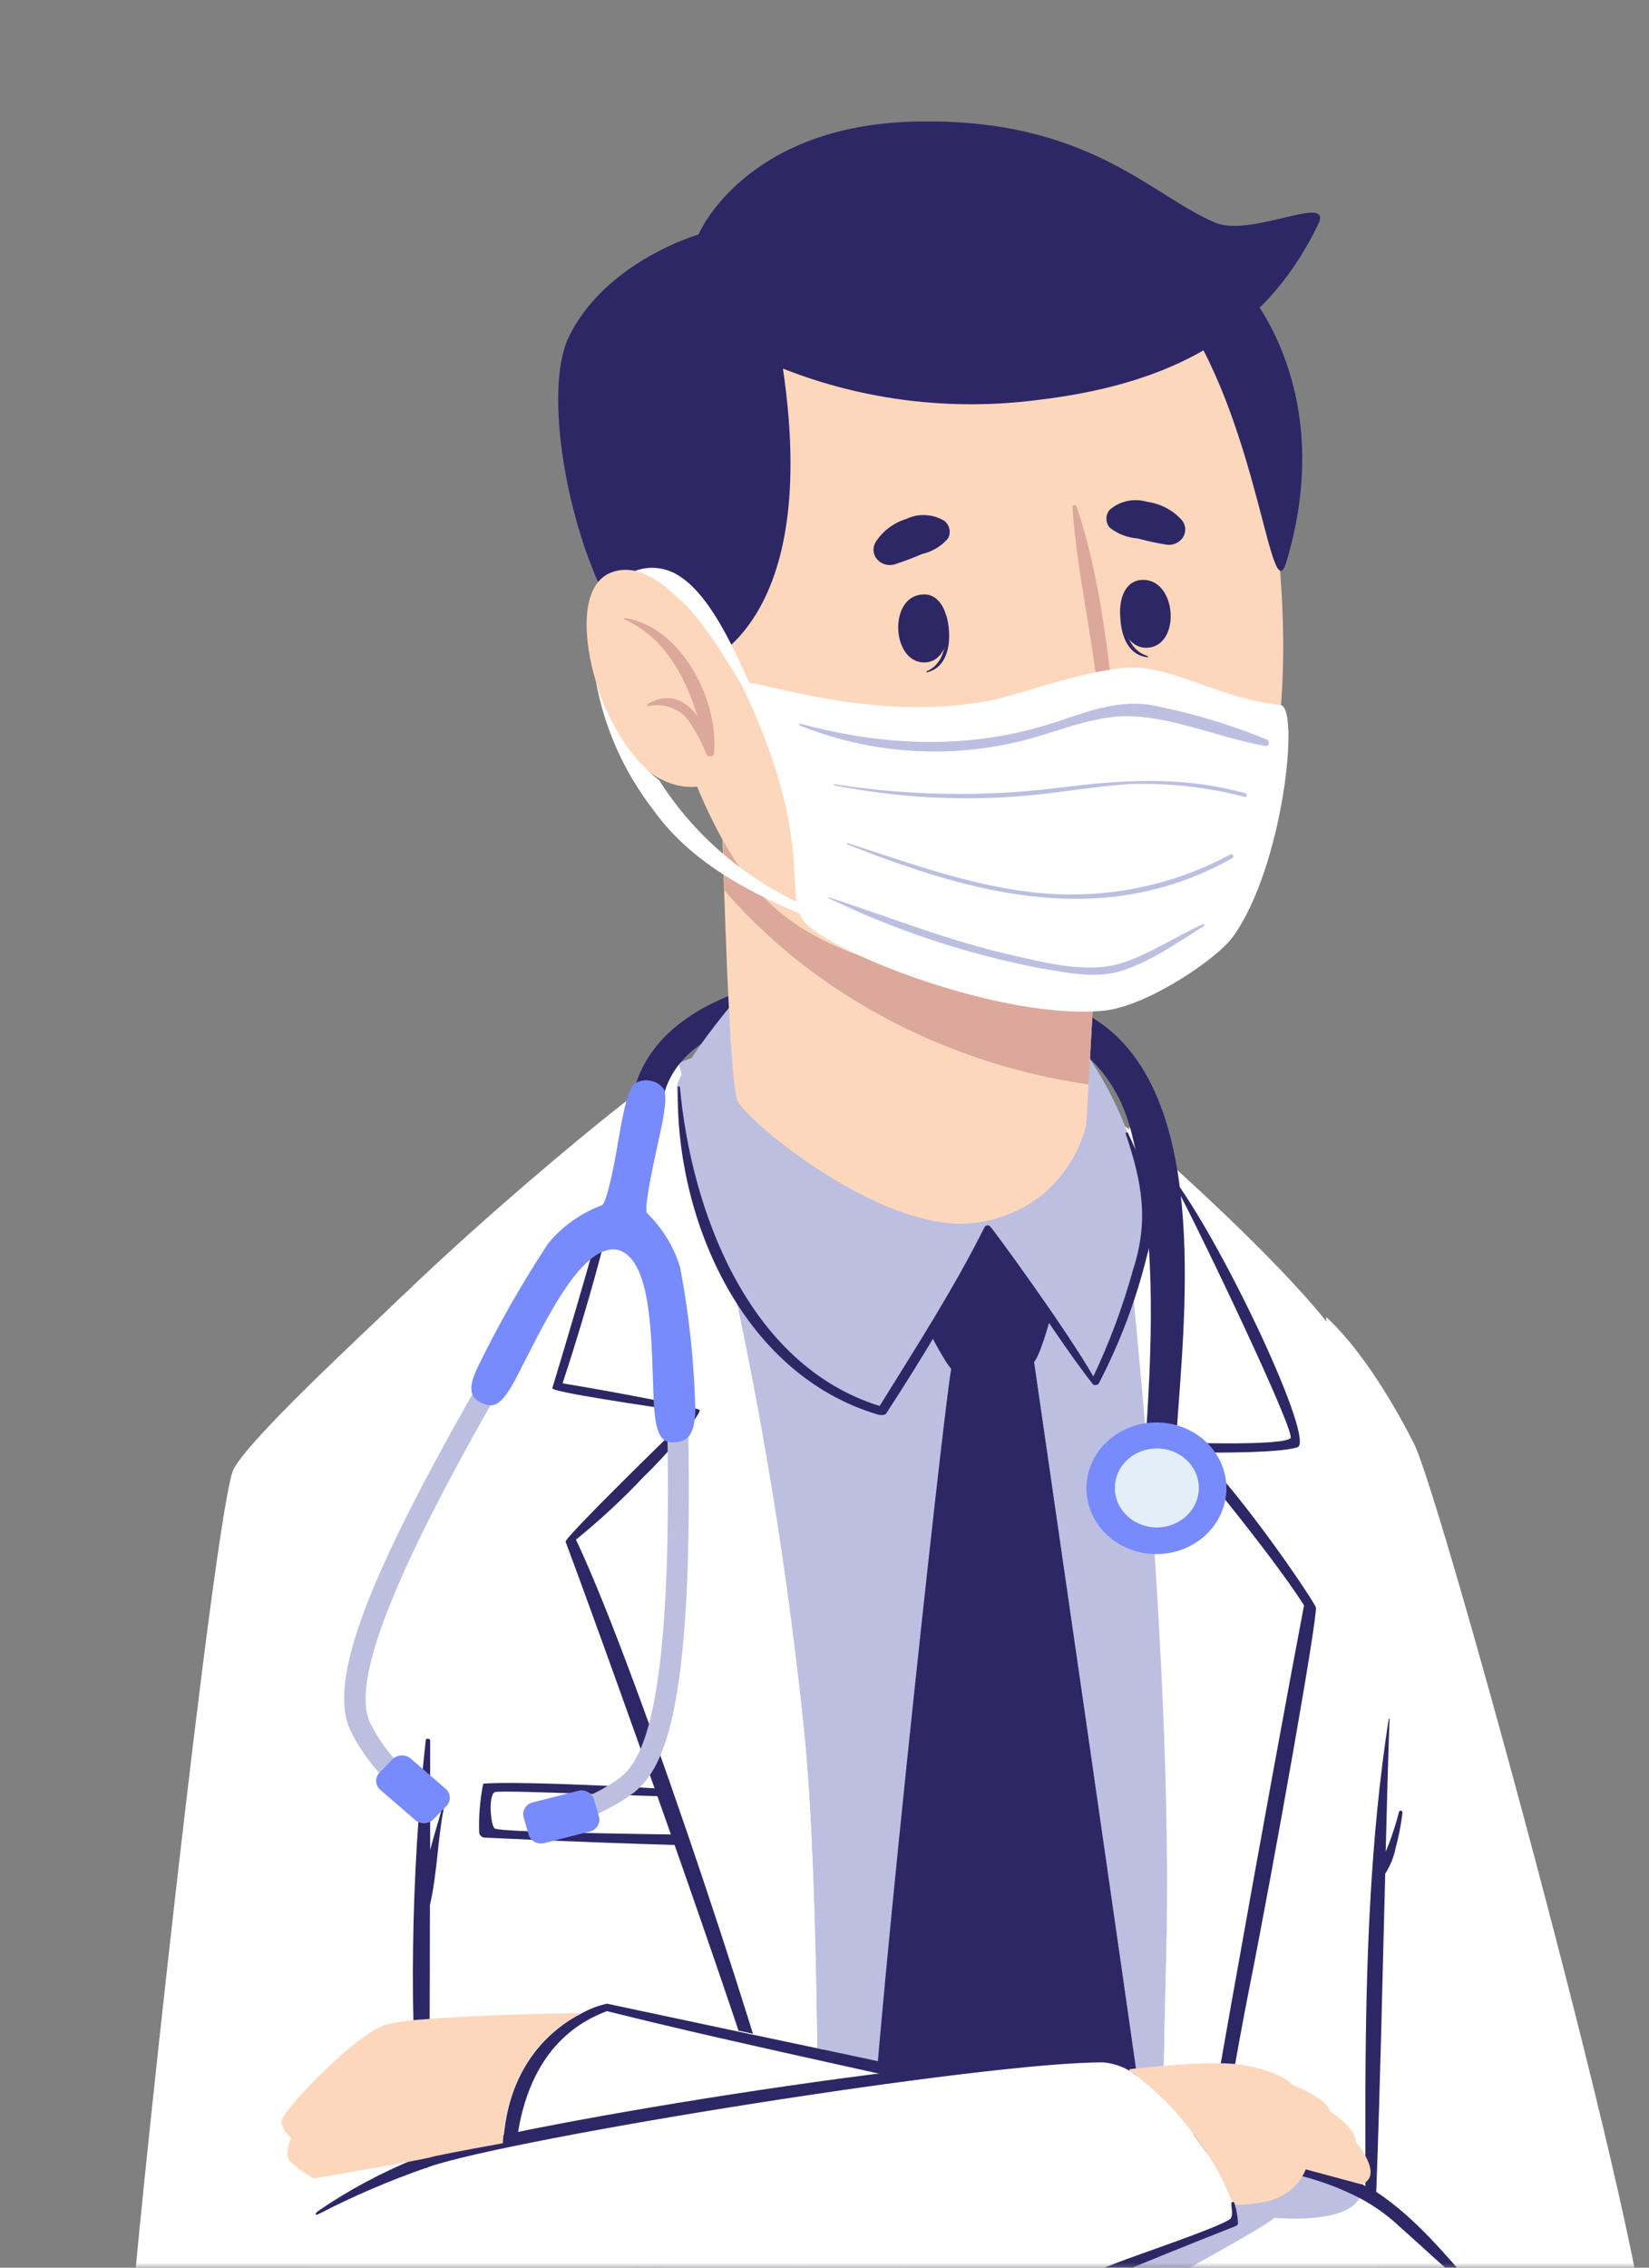 <svg width="163" height="224" viewBox="0 0 163 224" fill="none" xmlns="http://www.w3.org/2000/svg">
<rect x="0" y="0" width="163" height="224" fill="#808080" stroke="none"/>
<mask id="mask0_881_451" style="mask-type:alpha" maskUnits="userSpaceOnUse" x="0" y="0" width="163" height="224">
<rect width="163" height="224" fill="#C4C4C4"/>
</mask>
<g mask="url(#mask0_881_451)">
<g clip-path="url(#clip0_881_451)">
<path d="M87.769 101.571C96.267 101.907 102.955 106.167 106.991 109.158C111.027 112.15 131.345 130.142 133.017 135.562C134.689 140.981 136.892 253.314 134.666 256.739C132.441 260.164 108.882 268.12 98.481 268.662C88.08 269.203 42.947 261.345 39.383 258.246C35.82 255.146 27.368 146.845 29.236 140.211C31.104 133.578 59.909 112.226 65.663 105.972C68.166 103.197 84.056 101.43 87.769 101.571Z" fill="#BDBFE1"/>
<path d="M104.835 125.081C104.916 126.62 103.048 133.654 102.217 134.532C101.387 135.41 94.907 135.833 94.145 135.323C93.384 134.814 89.729 127.66 89.533 126.295C89.337 124.929 94.722 118.935 96.971 118.588C99.219 118.242 104.789 124.16 104.835 125.081Z" fill="#2E2766"/>
<path d="M102.217 134.532C102.217 134.532 112.745 207.097 113.357 211.986C113.968 216.874 102.079 246.236 100.073 246.897C98.066 247.558 86.846 217.633 86.154 214.381C85.462 211.129 93.407 137.686 94.053 135.085C94.226 134.359 102.125 133.849 102.217 134.532Z" fill="#2E2766"/>
<path d="M115.536 323.657C116.597 326.627 144.629 318.737 145.194 315.117C145.759 311.496 135.831 228.07 135.819 221.524C135.808 214.977 136.88 142.694 133.582 134.359C131.922 130.142 121.705 120.387 115.813 115.076C113.31 112.8 111.581 111.315 111.581 111.315C112.549 114.827 116.193 162.073 115.259 194.221C114.971 204.496 114.786 221.166 114.694 239.169C114.694 239.343 114.694 239.484 114.694 239.625C114.51 277.744 114.786 321.674 115.536 323.657Z" fill="white"/>
<path d="M129.12 159.548C129.35 156.231 117.162 142.726 117.162 142.726C117.162 142.726 127.99 144.33 128.001 142.108C128.001 140.179 118.142 119.846 115.813 115.077C113.31 112.8 109.805 110.177 109.805 110.177C110.774 113.7 116.182 162.073 115.259 194.221C114.971 204.496 114.786 221.166 114.694 239.169C115.179 228.927 128.889 162.821 129.12 159.548Z" fill="white"/>
<path d="M128.901 158.572C125.361 153.023 116.424 142.423 116.482 142.466C116.539 142.509 126.86 142.845 127.563 142.054C128.094 141.501 118.845 122.078 116.032 116.822C116.022 116.798 116.022 116.771 116.031 116.747C116.04 116.723 116.058 116.703 116.081 116.69C116.105 116.677 116.132 116.672 116.159 116.676C116.186 116.68 116.21 116.694 116.228 116.713C121.279 123.672 130.065 142.412 128.243 142.965C126.421 143.517 120.956 143.485 118.453 143.485C122.824 147.712 129.823 158.031 130.065 158.768C130.308 159.505 125.891 184.336 123.516 196.259C120.979 209.114 118.903 223.789 115.686 236.514C115.686 236.763 115.259 236.655 115.294 236.427C116.931 223.616 126.202 172.695 128.901 158.572Z" fill="#2E2766"/>
<path d="M24.623 315.387C46.89 331.645 76.71 327.516 77.76 325.261C78.382 323.917 80.066 282.438 80.677 241.554V241.001C81.046 213.189 80.919 185.723 79.524 171.427C77.285 149.238 72.743 127.308 65.963 105.95C64.915 106.461 63.945 107.102 63.08 107.858C54.57 114.296 30.654 134.955 30.896 138.857C31.208 143.441 32.384 203.575 30.481 229.75C28.579 255.926 21.51 313.1 24.623 315.387Z" fill="white"/>
<path d="M47.767 176.185C51.664 175.871 67.866 176.727 71.982 177.161C72.213 177.161 72.167 177.54 71.982 177.54C67.831 177.67 49.612 176.749 48.92 177.02C48.228 177.291 48.505 180.434 48.92 180.619C49.877 181.052 67.808 181.204 72.098 181.291C72.836 181.291 72.87 182.374 72.098 182.374C64.026 182.201 55.954 181.898 47.951 181.518C47.801 181.518 47.657 181.465 47.547 181.368C47.438 181.271 47.372 181.139 47.363 180.998C47.309 179.385 47.444 177.771 47.767 176.185Z" fill="#2E2766"/>
<path d="M68.765 139.431C68.95 139.832 57.326 150.411 56.68 151.95C56.035 153.489 72.328 194.731 75.765 207.228C79.201 219.725 80.677 241.576 80.677 241.576V241.023C81.046 213.211 80.919 185.745 79.524 171.449C77.25 148.948 73.066 126.654 67.012 104.78C66.77 104.78 64.706 106.655 63.103 107.858C62.884 108.714 55.112 135.8 55.031 136.678C54.951 137.556 68.604 139.03 68.765 139.431Z" fill="white"/>
<path d="M62.688 108.693C62.757 108.432 62.953 108.497 62.896 108.768C61.058 118.189 58.624 127.498 55.608 136.646C60.221 137.383 68.984 139.074 69.146 139.258C69.445 139.605 65.686 143.918 63.668 145.826C61.578 148.053 59.328 150.142 56.934 152.08C63.368 165.661 76.929 207.358 78.244 214.403C79.507 221.688 80.338 229.034 80.735 236.406C80.735 236.492 80.596 236.503 80.585 236.406C79.57 228.667 78.671 220.895 76.952 213.254C75.396 206.371 60.993 165.921 55.908 152.286C55.769 151.917 66.563 141.35 68.511 139.55C64.106 138.911 54.478 137.502 54.593 137.123C57.453 127.707 60.151 118.231 62.688 108.693Z" fill="#2E2766"/>
<path d="M50.419 214.869C50.488 216.744 50.822 218.055 51.157 218.207C52.183 218.727 56.531 220.7 62.411 222.933C63.472 223.334 64.568 223.746 65.721 224.158C68.938 225.307 80.712 230.943 93.799 236.882C111.373 244.827 131.472 253.303 137.295 252.382C147.431 250.756 161.638 239.289 162.722 232.709C163.806 226.13 142.485 147.929 139.775 142.607C137.065 137.285 134.009 132.787 131.092 130.088L135.508 216.137C135.207 215.982 134.89 215.855 134.563 215.758C131.288 214.674 120.402 211.834 107.914 208.767C86.904 203.597 61.351 197.711 59.69 198.199C59.107 198.377 58.537 198.591 57.983 198.838C51.457 201.895 50.188 210.165 50.419 214.869Z" fill="white"/>
<path d="M62.4 222.933C63.461 223.334 64.556 223.746 65.709 224.158C68.927 225.307 80.7 230.943 93.788 236.882L102.759 231.961C109.943 228.038 117.323 224.32 124.334 220.169C124.9 219.84 125.443 219.478 125.96 219.085L127.194 219.139C129.5 219.215 134.309 219.053 134.597 216.375C134.601 216.314 134.601 216.252 134.597 216.191C134.605 216.144 134.605 216.097 134.597 216.05C134.597 215.963 134.597 215.866 134.597 215.758C131.322 214.674 120.437 211.834 107.948 208.767C96.633 208.194 85.354 210.402 75.223 215.172C70.632 217.266 66.327 219.871 62.4 222.933Z" fill="#BDBFE1"/>
<path d="M49.785 214.923C49.785 215.758 49.946 216.625 50.096 217.535C50.015 217.741 50.35 218.045 50.603 218.175C62.838 224.83 99.992 240.481 109.182 244.307C114.579 246.572 133.006 254.864 138.691 252.263C138.806 252.198 138.829 252.089 138.691 252.111H138.541C133.352 252.859 113.506 245.131 94.03 236.742C90.767 235.343 87.504 233.923 84.332 232.536C84.23 232.477 84.121 232.426 84.01 232.384C77.356 229.447 71.06 226.586 65.79 224.169H65.721L62.654 222.76C55.55 219.508 50.949 217.34 50.949 217.34C50.638 213.178 50.707 202.101 60.001 198.654C74.058 202.177 89.913 205.331 104.074 208.788C104.57 208.897 105.054 209.016 105.55 209.146C112.961 210.974 120.383 212.839 127.817 214.739C130.101 215.252 132.304 216.046 134.367 217.102C135.667 217.786 136.872 218.619 137.953 219.584C140.559 221.892 143.05 224.277 145.771 226.477C145.932 226.618 146.128 226.412 145.99 226.26C143.038 222.89 139.948 219.074 136.039 216.506C136.431 206.035 136.65 195.522 136.926 185.073C137.427 184.296 137.774 183.441 137.953 182.548C138.266 181.401 138.493 180.235 138.633 179.058C138.644 179.015 138.636 178.969 138.611 178.932C138.586 178.894 138.546 178.867 138.5 178.857C138.455 178.847 138.406 178.855 138.366 178.878C138.326 178.901 138.298 178.939 138.287 178.982C138.01 180.066 137.664 181.15 137.272 182.179C137.18 182.418 137.076 182.645 136.973 182.895C137.088 178.559 137.192 174.148 137.353 169.78C137.353 169.78 137.284 169.78 137.272 169.78C135.416 181.702 135.024 193.983 134.966 206.187C134.966 209.439 134.966 212.69 134.966 215.942C133.906 215.304 132.773 214.78 131.588 214.381C124.173 212.138 116.482 210.523 108.963 208.669C100.176 206.501 90.767 204.431 81.392 202.448C81.196 202.448 80.988 202.35 80.758 202.318C74.854 201.071 68.984 199.836 63.311 198.622L60.001 197.917C59.133 198.108 58.301 198.422 57.534 198.849C54.328 200.475 49.012 204.789 49.785 214.923Z" fill="#2E2766"/>
<path d="M111.523 204.399C114.238 206.37 116.577 208.759 118.442 211.466C119.929 213.391 121.096 215.518 121.901 217.774C122.869 217.81 123.838 217.73 124.784 217.535C125.742 217.401 126.645 217.029 127.399 216.457C128.153 215.886 128.731 215.135 129.074 214.284L134.586 215.769C136.892 214.88 133.998 211.552 133.998 211.552C134.067 210.208 131.461 208.561 131.461 208.561C131.138 207.195 127.794 205.959 127.794 205.959C127.794 205.959 126.744 204.659 122.881 203.976C120.471 203.542 115.155 203.998 111.523 204.399Z" fill="#FDD7BC"/>
<path d="M13 229.23C13 233.403 27.287 253.693 36.777 252.544C52.345 250.691 118.234 220.386 121.405 219.703C122.063 219.54 122.166 218.836 121.89 217.774C121.084 215.518 119.918 213.391 118.43 211.466C116.566 208.759 114.226 206.37 111.512 204.399C110.931 204.011 110.294 203.704 109.62 203.488C105.4 202.285 66.147 208.734 49.739 211.704C45.472 212.474 42.82 213.005 42.578 213.102C42.336 213.2 42.07 207.683 41.782 199.478C40.894 175.513 39.833 127.942 39.833 127.942C34.909 132.679 24.946 141.848 23.113 145.067C21.279 148.286 13.034 225.057 13 229.23Z" fill="white"/>
<path d="M31.519 218.348C34.485 216.323 37.679 214.611 41.044 213.243C38.738 212.712 35.278 213.796 33.48 213.969C33.122 213.969 33.087 213.525 33.376 213.416C35.377 212.732 37.485 212.366 39.614 212.333C40.279 212.303 40.941 212.43 41.54 212.701C40.417 199.114 40.598 185.46 42.082 171.904C42.082 171.666 42.52 171.72 42.52 171.904C42.52 175.503 42.52 179.101 42.52 182.743C42.912 181.236 43.385 179.74 43.777 178.321C43.772 178.309 43.77 178.297 43.772 178.284C43.773 178.272 43.778 178.26 43.785 178.25C43.792 178.24 43.802 178.231 43.814 178.225C43.826 178.22 43.839 178.217 43.852 178.217C43.865 178.217 43.878 178.22 43.89 178.225C43.901 178.231 43.911 178.24 43.919 178.25C43.926 178.26 43.931 178.272 43.932 178.284C43.934 178.297 43.932 178.309 43.927 178.321C43.246 181.572 43.246 184.965 42.497 188.173C42.497 196.345 42.416 204.518 42.497 212.69C50.765 209.861 98.504 202.068 109.494 203.261C110.224 203.382 110.908 203.681 111.477 204.128C111.731 204.312 111.696 204.561 111.558 204.496C110.804 204.065 109.956 203.799 109.078 203.716C97.386 203.662 50.627 211.195 42.37 214.045C42.331 214.082 42.284 214.11 42.232 214.129C42.181 214.147 42.126 214.156 42.07 214.153C38.456 215.412 34.944 216.919 31.565 218.662C31.081 218.923 31.081 218.63 31.519 218.348Z" fill="#2E2766"/>
<path d="M28.855 249.694C30.678 250.944 32.773 251.799 34.99 252.198C38.253 252.718 47.144 249.445 52.564 247.548C60.878 244.654 68.903 241.131 76.906 237.576C84.148 234.324 91.401 231.192 98.735 228.179C102.579 226.611 106.422 225.072 110.266 223.562C112.63 222.64 120.16 220.137 121.544 219.226C121.97 218.944 121.694 218.088 121.717 217.644C121.717 217.492 121.993 217.427 122.028 217.644C122.224 218.275 122.34 218.927 122.374 219.584C122.377 219.651 122.356 219.718 122.314 219.773C122.272 219.828 122.212 219.868 122.143 219.887C104.132 226.965 86.535 234.769 68.811 242.432C61.169 245.849 53.295 248.789 45.241 251.233C42.093 252.143 38.242 253.542 34.782 253.184C33.563 253.071 32.382 252.724 31.311 252.165C30.239 251.605 29.302 250.846 28.556 249.932C28.417 249.726 28.671 249.575 28.855 249.694Z" fill="#2E2766"/>
<path d="M28.786 211.151C28.786 211.151 28.06 212.712 28.602 213.416C29.318 214.103 30.129 214.697 31.012 215.183C31.012 215.183 40.744 213.525 42.543 213.102C42.728 213.005 45.437 212.473 49.704 211.704C50.131 203.857 54.651 200.291 57.453 198.849C55.377 198.849 46.902 199.044 41.747 199.478C40.545 199.535 39.352 199.702 38.184 199.976C35.163 200.854 27.748 208.647 27.806 209.601C27.916 210.215 28.265 210.768 28.786 211.151Z" fill="#FDD7BC"/>
<path d="M65.479 108.768C67.208 99.241 83.733 98.862 91.459 99.328C101.306 99.913 109.436 102.33 111.858 111.944C114.279 121.558 113.933 131.855 113.287 141.545C113.292 141.898 113.437 142.237 113.694 142.496C113.951 142.754 114.301 142.913 114.676 142.941C115.051 142.97 115.424 142.866 115.721 142.649C116.019 142.433 116.22 142.121 116.286 141.772C117.024 130.598 119.572 109.636 109.436 101.539C99.3 93.442 65.433 92.413 62.481 108.541C62.158 110.329 65.144 110.535 65.479 108.768Z" fill="#2E2766"/>
<path d="M121.209 147.484C121.109 148.769 120.605 149.997 119.761 151.012C118.917 152.027 117.771 152.784 116.469 153.186C115.167 153.588 113.767 153.618 112.447 153.271C111.127 152.925 109.947 152.217 109.055 151.239C108.163 150.261 107.601 149.055 107.439 147.776C107.277 146.497 107.523 145.201 108.146 144.053C108.768 142.906 109.74 141.958 110.936 141.33C112.133 140.702 113.501 140.422 114.867 140.526C116.687 140.664 118.375 141.473 119.563 142.777C120.752 144.08 121.343 145.772 121.209 147.484Z" fill="#778BFD"/>
<path d="M118.488 147.278C118.424 148.048 118.119 148.782 117.611 149.388C117.103 149.994 116.415 150.445 115.634 150.684C114.854 150.923 114.015 150.939 113.225 150.73C112.435 150.521 111.728 150.097 111.195 149.51C110.661 148.924 110.324 148.202 110.227 147.436C110.13 146.669 110.277 145.893 110.649 145.205C111.021 144.518 111.602 143.949 112.318 143.571C113.034 143.194 113.853 143.024 114.671 143.084C115.215 143.123 115.745 143.264 116.231 143.496C116.717 143.728 117.15 144.048 117.504 144.438C117.859 144.827 118.128 145.279 118.297 145.766C118.466 146.253 118.531 146.767 118.488 147.278Z" fill="#E4EEF8"/>
<path d="M68.016 140.407C68.581 168.392 65.79 174.56 62.677 177.053C60.377 178.762 57.69 179.953 54.824 180.532L54.42 178.602L54.628 179.567L54.42 178.602C56.943 178.095 59.309 177.053 61.339 175.557C63.645 173.758 66.517 168.154 65.951 140.45L68.016 140.407Z" fill="#BDBFE1"/>
<path d="M58.712 177.736L59.204 179.442C59.388 180.08 58.986 180.737 58.308 180.91L53.813 182.054C53.135 182.227 52.436 181.85 52.252 181.212L51.76 179.505C51.576 178.868 51.978 178.21 52.656 178.038L57.151 176.894C57.829 176.721 58.528 177.098 58.712 177.736Z" fill="#778BFD"/>
<path d="M49.577 136.895C38.899 155.451 34.76 165.986 36.535 170.072C37.598 172.268 39.175 174.209 41.148 175.752L39.856 177.302C37.588 175.544 35.781 173.319 34.575 170.798C32.453 165.932 36.27 155.83 47.721 135.93L49.577 136.895Z" fill="#BDBFE1"/>
<path d="M44.127 178.393L42.846 179.702C42.368 180.191 41.558 180.222 41.038 179.773L37.592 176.793C37.072 176.344 37.038 175.583 37.517 175.094L38.797 173.785C39.276 173.296 40.085 173.264 40.606 173.714L44.051 176.693C44.572 177.143 44.605 177.904 44.127 178.393Z" fill="#778BFD"/>
<path d="M47.259 134.966C49.297 130.792 51.608 126.742 54.178 122.837C55.548 121.159 57.372 119.856 59.459 119.065C59.874 119.065 60.612 115.749 61.062 112.974C61.501 110.524 61.95 107.663 62.757 107.023C63.207 106.749 63.752 106.648 64.279 106.743C64.806 106.838 65.273 107.121 65.582 107.533C66.101 108.4 65.41 111.218 64.879 113.646C64.268 116.41 63.611 119.781 64.014 119.878C65.529 121.381 66.634 123.207 67.231 125.2C68.117 129.853 68.618 134.564 68.731 139.29C68.661 142.26 67.577 142.379 66.655 142.466C65.329 142.574 64.764 141.621 64.614 138.282C64.372 132.993 64.614 124.192 60.947 123.433C57.234 122.945 53.486 131.421 51.042 136.071C49.52 138.976 48.735 139.117 47.582 138.564C46.787 138.12 45.979 137.567 47.259 134.966Z" fill="#778BFD"/>
<path d="M78.901 92.814C76.111 93.898 66.528 105.885 66.886 107.609C67.243 109.332 66.044 131.096 87.215 139.572L97.593 121.146L107.971 136.212C107.971 136.212 113.945 124.203 113.737 121.211C113.53 118.22 111.05 103.306 98.746 95.881C89.475 90.364 84.724 90.483 78.901 92.814Z" fill="#BDBFE1"/>
<path d="M67.208 107.381C68.292 119.304 73.781 134.781 86.95 138.878C90.582 133.036 94.261 127.314 97.328 121.2C97.353 121.157 97.388 121.12 97.43 121.092C97.472 121.063 97.522 121.045 97.573 121.037C97.625 121.03 97.677 121.034 97.727 121.049C97.776 121.064 97.822 121.09 97.859 121.125C97.951 121.125 105.273 131.096 108.075 135.963C109.682 132.572 110.99 129.063 111.984 125.471C113.587 120.572 112.895 116.8 111.269 111.987C111.269 111.868 111.442 111.782 111.488 111.901C113.38 115.824 114.625 119.726 113.391 123.975C112.319 128.356 110.717 132.607 108.617 136.646C108.587 136.699 108.539 136.743 108.482 136.77C108.424 136.797 108.358 136.807 108.294 136.797C108.249 136.817 108.198 136.821 108.15 136.809C108.101 136.797 108.059 136.77 108.029 136.732C104.397 132.072 101.422 126.978 97.778 122.284C94.653 128.376 91.124 134.207 87.596 139.626C87.434 139.876 86.823 139.746 86.766 139.724C73.066 135.649 66.678 119.889 67.012 107.381C67.012 107.283 67.197 107.283 67.208 107.381Z" fill="#2E2766"/>
<path d="M109.159 78.94L107.602 107.121L107.372 111.088C107.372 111.088 105.815 119.238 96.752 120.745C87.688 122.252 73.931 110.871 72.905 108.747C72.351 107.663 71.902 97.561 71.579 87.98C71.267 78.821 71.094 70.106 71.094 70.106L75.338 71.093L109.159 78.94Z" fill="#FDD7BC"/>
<path d="M109.159 78.94L107.602 107.121C97.58 105.673 88.128 101.808 80.17 95.903C77.031 93.554 74.166 90.898 71.625 87.98C71.314 78.821 71.141 70.106 71.141 70.106L75.384 71.093L109.159 78.94Z" fill="#DBA89B"/>
<path d="M65.456 30.773C59.194 44.061 64.718 77.314 75.476 88.608C82.833 96.336 98.862 98.71 110.831 94.19C116.296 92.265 120.774 88.455 123.354 83.536C131.426 67.213 124.104 28.063 115.398 21.907C100.026 11.014 73.124 14.525 65.456 30.773Z" fill="#FDD7BC"/>
<path d="M93.534 60.775C93.534 60.699 93.373 60.894 93.384 60.98C93.638 63.051 93.546 65.457 91.609 66.302C91.539 66.302 91.609 66.432 91.609 66.411C94.019 65.869 94.099 62.66 93.534 60.775Z" fill="#2E2766"/>
<path d="M91.355 58.715C87.78 58.715 88.08 65.446 91.355 65.435C94.63 65.424 94.353 58.704 91.355 58.715Z" fill="#2E2766"/>
<path d="M110.831 59.55C110.831 59.474 111.004 59.647 111.004 59.723C111.004 61.815 111.419 64.199 113.46 64.806C113.46 64.806 113.46 64.936 113.46 64.926C110.981 64.698 110.497 61.533 110.831 59.55Z" fill="#2E2766"/>
<path d="M112.711 57.295C116.262 56.905 116.839 63.614 113.541 63.972C110.243 64.329 109.678 57.631 112.711 57.295Z" fill="#2E2766"/>
<path d="M96.602 79.514C97.155 79.981 97.755 80.598 98.516 80.663C99.322 80.609 100.107 80.399 100.822 80.046C100.838 80.038 100.856 80.036 100.873 80.039C100.89 80.043 100.906 80.051 100.917 80.063C100.929 80.075 100.936 80.091 100.938 80.107C100.939 80.124 100.935 80.14 100.926 80.154C100.628 80.562 100.22 80.89 99.744 81.103C99.269 81.316 98.741 81.407 98.216 81.368C97.756 81.281 97.335 81.064 97.01 80.747C96.684 80.429 96.469 80.026 96.394 79.59C96.348 79.493 96.521 79.439 96.602 79.514Z" fill="#DBA89B"/>
<path d="M88.403 55.756C89.332 55.458 90.245 55.114 91.136 54.726C92.15 54.493 93.054 53.953 93.707 53.187C93.859 52.908 93.91 52.589 93.852 52.28C93.793 51.971 93.629 51.688 93.384 51.475C92.83 51.124 92.186 50.919 91.519 50.881C90.852 50.843 90.186 50.973 89.591 51.258C88.288 51.66 87.191 52.502 86.512 53.621C86.372 53.885 86.317 54.181 86.353 54.473C86.389 54.766 86.515 55.042 86.716 55.269C86.916 55.495 87.183 55.662 87.482 55.748C87.782 55.835 88.102 55.837 88.403 55.756Z" fill="#2E2766"/>
<path d="M115.328 53.805C114.36 53.65 113.401 53.443 112.457 53.187C111.431 53.114 110.458 52.734 109.678 52.103C109.476 51.854 109.367 51.55 109.367 51.236C109.367 50.923 109.476 50.618 109.678 50.369C110.165 49.937 110.766 49.634 111.419 49.493C112.071 49.352 112.752 49.378 113.391 49.567C114.748 49.756 115.981 50.413 116.851 51.41C117.036 51.65 117.143 51.937 117.157 52.233C117.171 52.53 117.092 52.824 116.93 53.079C116.768 53.334 116.53 53.539 116.245 53.668C115.96 53.797 115.642 53.845 115.328 53.805Z" fill="#2E2766"/>
<path d="M104.385 74.735C104.385 74.735 102.586 79.07 99.069 78.257C96.406 77.683 97.686 72.632 97.686 72.632C97.686 72.632 101.157 75.038 104.385 74.735Z" fill="white"/>
<path d="M97.49 72.827C98.087 73.629 98.854 74.305 99.743 74.815C100.632 75.324 101.624 75.655 102.656 75.786C103.558 75.911 104.475 75.911 105.377 75.786C105.552 75.778 105.726 75.753 105.896 75.71L106.38 75.624C106.495 75.597 106.598 75.537 106.673 75.451C106.748 75.365 106.791 75.258 106.795 75.147C106.807 75.078 106.807 75.009 106.795 74.941V74.735C106.795 73.131 106.495 70.703 106.495 70.703C107.13 70.974 110.37 72.188 110.278 71.353C109.54 64.438 108.709 56.753 106.415 50.022C106.399 49.979 106.367 49.942 106.324 49.918C106.282 49.895 106.232 49.886 106.184 49.894C106.135 49.902 106.091 49.926 106.06 49.961C106.028 49.996 106.011 50.041 106.011 50.087C106.449 56.764 108.133 63.311 108.675 70.009C107.524 69.551 106.308 69.252 105.066 69.12C104.823 69.196 105.677 73.813 105.631 74.54C105.633 74.568 105.633 74.597 105.631 74.626C102.782 75.082 100.58 74.344 97.72 72.643C97.513 72.524 97.351 72.697 97.49 72.827Z" fill="#DBA89B"/>
<path d="M116.954 31.185C124.496 42.446 125.603 60.644 127.16 55.485C132.268 38.49 123.216 28.648 123.216 28.648C123.216 28.648 116.055 29.83 116.954 31.185Z" fill="#2E2766"/>
<path d="M67.762 66.313C67.762 66.313 81.438 63.766 77.391 36.409C85.334 39.546 94.028 40.617 102.563 39.509C117.554 37.753 125.626 31.792 130.296 22.167C131.841 19.013 123.746 23.457 120.183 22.015C113.887 19.435 107.695 11.664 90.628 12C73.562 12.336 69.042 23.164 69.042 23.164C69.042 23.164 59.817 25.82 56.208 33.32C52.598 40.82 58.941 66.302 67.762 66.313Z" fill="#2E2766"/>
<path d="M72.559 65.381C72.559 65.381 65.64 54.336 60.313 56.591C54.985 58.845 59.69 74.485 65.479 77.032C66.197 77.401 66.986 77.629 67.8 77.704C68.615 77.778 69.436 77.697 70.216 77.465C70.996 77.233 71.718 76.856 72.339 76.355C72.959 75.854 73.466 75.24 73.827 74.55L72.559 65.381Z" fill="#FDD7BC"/>
<path d="M61.766 61.045C61.673 61.045 61.639 61.154 61.766 61.186C65.813 63.072 67.716 66.866 68.95 70.746C67.796 69.207 66.205 68.296 64.026 69.532C63.91 69.597 64.026 69.771 64.118 69.749C64.87 69.582 65.659 69.638 66.375 69.91C67.092 70.182 67.701 70.656 68.119 71.266C68.815 72.289 69.391 73.379 69.838 74.518C69.999 74.876 70.691 74.746 70.576 74.323C70.58 74.294 70.58 74.265 70.576 74.236C71.014 69.24 67.439 61.945 61.766 61.045Z" fill="#DBA89B"/>
<path d="M80.665 90.949C74.646 88.424 68.581 85.53 64.66 80.111C61.696 76.304 59.722 71.898 58.894 67.245C59.431 69.094 60.205 70.873 61.201 72.545C62.217 74.274 63.561 75.813 65.167 77.087C68.827 82.867 74.347 87.403 80.931 90.039C81.542 90.223 81.265 91.199 80.665 90.949Z" fill="white"/>
<path d="M74.358 69.185C73.285 67.928 69.941 61.435 66.955 59.008C66.501 58.577 66.023 58.168 65.525 57.783C64.726 57.135 63.785 56.661 62.769 56.395C63.598 56.077 64.511 56.002 65.386 56.179C69.999 57.002 73.101 65.652 74.784 68.925C74.877 69.12 74.542 69.445 74.358 69.185Z" fill="white"/>
<path d="M73.343 67.722C72.57 66.107 84.967 71.7 97.893 69.196C100.534 68.686 107.902 65.944 112.007 65.944C116.113 65.944 120.91 69.066 126.571 69.64C128.52 69.835 126.837 85.606 121.89 92.51C120.252 94.775 113.322 99.425 109.078 99.837C99.115 100.791 82.049 94.114 79.455 90.993C77.391 88.446 80.689 83.015 73.343 67.722Z" fill="white"/>
<path d="M125.222 73.044C121.619 71.574 117.868 70.448 114.025 69.684C110.704 69.066 107.695 70.215 104.547 71.266C96.106 74.085 87.596 73.77 79.086 71.483C78.993 71.483 78.947 71.624 79.086 71.667C85.806 74.376 93.281 74.958 100.384 73.326C104.224 72.48 108.098 70.529 112.1 70.757C116.482 71.017 120.737 72.925 125.072 73.683C125.43 73.781 125.58 73.196 125.222 73.044Z" fill="#BDBFE1"/>
<path d="M118.903 91.285C116.216 92.499 113.576 94.288 110.831 95.144C107.487 96.163 103.543 95.144 100.246 94.396C94.007 93.02 88.011 90.613 81.911 88.63C81.911 88.63 81.842 88.695 81.911 88.717C88.57 91.939 95.671 94.281 103.013 95.675C105.458 96.076 108.144 96.661 110.578 95.979C113.506 95.144 116.435 93.095 119.03 91.448C119.065 91.405 119.018 91.253 118.903 91.285Z" fill="#BDBFE1"/>
<path d="M123.089 78.355C116.747 76.599 110.831 77.033 104.385 77.846C97.102 78.729 89.719 78.598 82.476 77.455C82.407 77.455 82.384 77.564 82.476 77.575C88.918 78.849 95.531 79.174 102.079 78.539C105.239 78.225 108.398 77.661 111.569 77.455C115.46 77.317 119.351 77.749 123.1 78.734C123.227 78.788 123.32 78.42 123.089 78.355Z" fill="#BDBFE1"/>
<path d="M121.601 84.403C115.975 87.453 109.481 88.789 103.013 88.229C96.417 87.654 90.075 85.313 83.779 83.276C83.687 83.276 83.664 83.384 83.779 83.416C96.463 88.435 109.228 91.827 121.832 84.76C122.017 84.62 121.844 84.273 121.601 84.403Z" fill="#BDBFE1"/>
</g>
</g>
<defs>
<clipPath id="clip0_881_451">
<rect width="149.722" height="334.527" fill="white" transform="matrix(-1 0 0 1 162.722 12)"/>
</clipPath>
</defs>
</svg>
